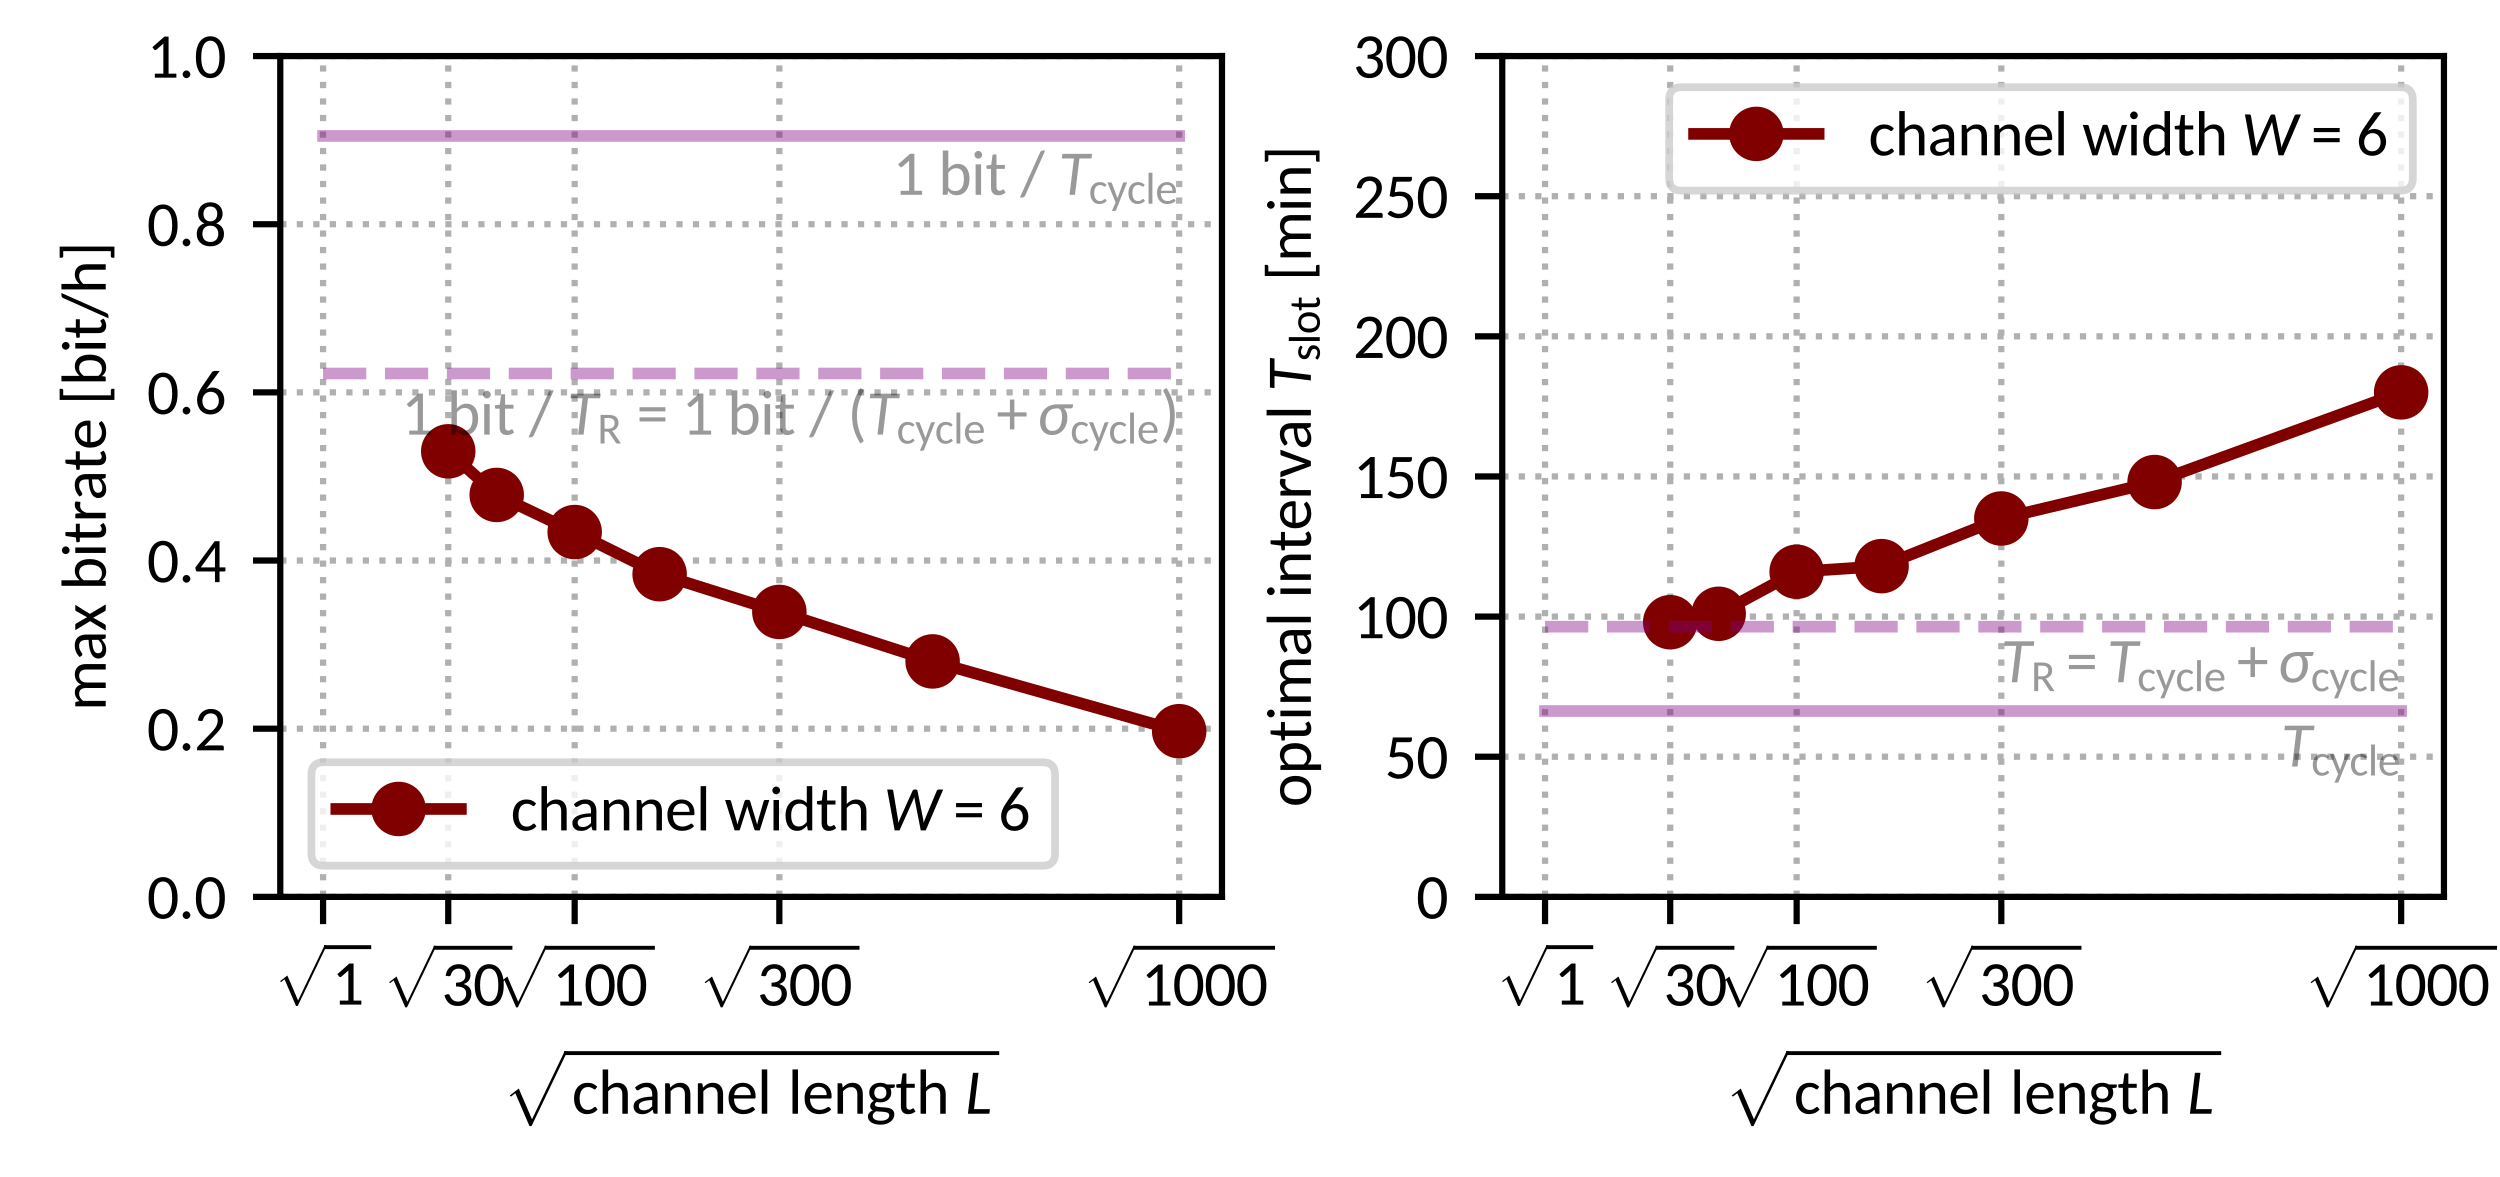 <?xml version="1.0" encoding="utf-8" standalone="no"?>
<!DOCTYPE svg PUBLIC "-//W3C//DTD SVG 1.1//EN"
  "http://www.w3.org/Graphics/SVG/1.1/DTD/svg11.dtd">
<svg xmlns:xlink="http://www.w3.org/1999/xlink" width="321.12pt" height="151.2pt" viewBox="0 0 321.12 151.2" xmlns="http://www.w3.org/2000/svg" version="1.1">
 <defs>
  <style type="text/css">*{stroke-linejoin: round; stroke-linecap: butt}</style>
 </defs>
 <g id="figure_1">
  <g id="patch_1">
   <path d="M 0 151.2 
L 321.12 151.2 
L 321.12 0 
L 0 0 
z
" style="fill: #ffffff"/>
  </g>
  <g id="axes_1">
   <g id="patch_2">
    <path d="M 36 115.2 
L 156.96 115.2 
L 156.96 7.2 
L 36 7.2 
z
" style="fill: #ffffff"/>
   </g>
   <g id="matplotlib.axis_1">
    <g id="xtick_1">
     <g id="line2d_1">
      <path d="M 41.498 115.2 
L 41.498 7.2 
" clip-path="url(#pfec68c4c76)" style="fill: none; stroke-dasharray: 0.8,1.32; stroke-dashoffset: 0; stroke: #b0b0b0; stroke-width: 0.8"/>
     </g>
     <g id="line2d_2">
      <defs>
       <path id="m4ff37f22ce" d="M 0 0 
L 0 3.5 
" style="stroke: #000000; stroke-width: 0.8"/>
      </defs>
      <g>
       <use xlink:href="#m4ff37f22ce" x="41.498" y="115.2" style="stroke: #000000; stroke-width: 0.8"/>
      </g>
     </g>
     <g id="text_1">
      <!-- $\sqrt{1}$ -->
      <g transform="translate(35.258 129.071) scale(0.08 -0.08)">
       <defs>
        <path id="Cmex10-70" d="M 2713 -7425 
L 1269 -4063 
L 819 -4409 
L 703 -4294 
L 1619 -3584 
L 2969 -6725 
L 6291 197 
Q 6322 256 6400 256 
Q 6453 256 6490 218 
Q 6528 181 6528 128 
Q 6528 97 6522 84 
L 2950 -7366 
Q 2925 -7425 2853 -7425 
L 2713 -7425 
z
" transform="scale(0.016)"/>
        <path id="Carlito-31" d="M 797 400 
L 1650 400 
L 1650 3172 
Q 1650 3294 1659 3425 
L 963 2813 
Q 888 2750 817 2770 
Q 747 2791 719 2831 
L 553 3059 
L 1750 4119 
L 2175 4119 
L 2175 400 
L 2956 400 
L 2956 0 
L 797 0 
L 797 400 
z
" transform="scale(0.016)"/>
       </defs>
       <use xlink:href="#Cmex10-70" transform="translate(0 92.812) scale(0.797)"/>
       <use xlink:href="#Carlito-31" transform="translate(92.156 0.391)"/>
       <path d="M 79.656 89.5 
L 79.656 95.75 
L 155.34 95.75 
L 155.34 89.5 
L 79.656 89.5 
z
"/>
      </g>
     </g>
    </g>
    <g id="xtick_2">
     <g id="line2d_3">
      <path d="M 57.575 115.2 
L 57.575 7.2 
" clip-path="url(#pfec68c4c76)" style="fill: none; stroke-dasharray: 0.8,1.32; stroke-dashoffset: 0; stroke: #b0b0b0; stroke-width: 0.8"/>
     </g>
     <g id="line2d_4">
      <g>
       <use xlink:href="#m4ff37f22ce" x="57.575" y="115.2" style="stroke: #000000; stroke-width: 0.8"/>
      </g>
     </g>
     <g id="text_2">
      <!-- $\sqrt{30}$ -->
      <g transform="translate(49.255 129.231) scale(0.08 -0.08)">
       <defs>
        <path id="Carlito-33" d="M 297 0 
L 297 0 
z
M 1734 4153 
Q 1994 4153 2209 4078 
Q 2425 4003 2581 3865 
Q 2738 3728 2823 3534 
Q 2909 3341 2909 3103 
Q 2909 2906 2861 2753 
Q 2813 2600 2722 2484 
Q 2631 2369 2503 2289 
Q 2375 2209 2216 2159 
Q 2606 2053 2803 1804 
Q 3000 1556 3000 1181 
Q 3000 897 2894 670 
Q 2788 444 2605 284 
Q 2422 125 2178 40 
Q 1934 -44 1659 -44 
Q 1341 -44 1116 36 
Q 891 116 731 259 
Q 572 403 469 597 
Q 366 791 297 1022 
L 522 1119 
Q 613 1156 695 1140 
Q 778 1125 816 1047 
Q 853 966 908 855 
Q 963 744 1056 642 
Q 1150 541 1294 470 
Q 1438 400 1653 400 
Q 1859 400 2012 470 
Q 2166 541 2269 650 
Q 2372 759 2423 896 
Q 2475 1034 2475 1166 
Q 2475 1328 2434 1467 
Q 2394 1606 2281 1704 
Q 2169 1803 1970 1859 
Q 1772 1916 1459 1916 
L 1459 2294 
Q 1716 2297 1894 2351 
Q 2072 2406 2184 2500 
Q 2297 2594 2347 2725 
Q 2397 2856 2397 3013 
Q 2397 3188 2345 3317 
Q 2294 3447 2201 3534 
Q 2109 3622 1982 3664 
Q 1856 3706 1706 3706 
Q 1556 3706 1432 3661 
Q 1309 3616 1212 3536 
Q 1116 3456 1048 3345 
Q 981 3234 947 3103 
Q 922 2997 861 2964 
Q 800 2931 691 2947 
L 416 2991 
Q 456 3275 568 3492 
Q 681 3709 854 3856 
Q 1028 4003 1251 4078 
Q 1475 4153 1734 4153 
z
" transform="scale(0.016)"/>
        <path id="Carlito-30" d="M 3078 2053 
Q 3078 1516 2965 1120 
Q 2853 725 2656 467 
Q 2459 209 2192 82 
Q 1925 -44 1619 -44 
Q 1313 -44 1047 82 
Q 781 209 586 467 
Q 391 725 278 1120 
Q 166 1516 166 2053 
Q 166 2591 278 2986 
Q 391 3381 586 3640 
Q 781 3900 1047 4026 
Q 1313 4153 1619 4153 
Q 1925 4153 2192 4026 
Q 2459 3900 2656 3640 
Q 2853 3381 2965 2986 
Q 3078 2591 3078 2053 
z
M 2534 2053 
Q 2534 2522 2459 2839 
Q 2384 3156 2257 3350 
Q 2131 3544 1965 3628 
Q 1800 3713 1619 3713 
Q 1438 3713 1273 3628 
Q 1109 3544 982 3350 
Q 856 3156 781 2839 
Q 706 2522 706 2053 
Q 706 1584 781 1267 
Q 856 950 982 756 
Q 1109 563 1273 480 
Q 1438 397 1619 397 
Q 1800 397 1965 480 
Q 2131 563 2257 756 
Q 2384 950 2459 1267 
Q 2534 1584 2534 2053 
z
" transform="scale(0.016)"/>
       </defs>
       <use xlink:href="#Cmex10-70" transform="translate(0 93.766) scale(0.807)"/>
       <use xlink:href="#Carlito-33" transform="translate(93.172 0.859)"/>
       <use xlink:href="#Carlito-30" transform="translate(143.855 0.859)"/>
       <path d="M 80.672 90.5 
L 80.672 96.75 
L 207.039 96.75 
L 207.039 90.5 
L 80.672 90.5 
z
"/>
      </g>
     </g>
    </g>
    <g id="xtick_3">
     <g id="line2d_5">
      <path d="M 73.816 115.2 
L 73.816 7.2 
" clip-path="url(#pfec68c4c76)" style="fill: none; stroke-dasharray: 0.8,1.32; stroke-dashoffset: 0; stroke: #b0b0b0; stroke-width: 0.8"/>
     </g>
     <g id="line2d_6">
      <g>
       <use xlink:href="#m4ff37f22ce" x="73.816" y="115.2" style="stroke: #000000; stroke-width: 0.8"/>
      </g>
     </g>
     <g id="text_3">
      <!-- $\sqrt{100}$ -->
      <g transform="translate(63.496 129.231) scale(0.08 -0.08)">
       <use xlink:href="#Cmex10-70" transform="translate(0 93.766) scale(0.807)"/>
       <use xlink:href="#Carlito-31" transform="translate(93.172 0.859)"/>
       <use xlink:href="#Carlito-30" transform="translate(143.855 0.859)"/>
       <use xlink:href="#Carlito-30" transform="translate(194.539 0.859)"/>
       <path d="M 80.672 90.5 
L 80.672 96.75 
L 257.723 96.75 
L 257.723 90.5 
L 80.672 90.5 
z
"/>
      </g>
     </g>
    </g>
    <g id="xtick_4">
     <g id="line2d_7">
      <path d="M 100.104 115.2 
L 100.104 7.2 
" clip-path="url(#pfec68c4c76)" style="fill: none; stroke-dasharray: 0.8,1.32; stroke-dashoffset: 0; stroke: #b0b0b0; stroke-width: 0.8"/>
     </g>
     <g id="line2d_8">
      <g>
       <use xlink:href="#m4ff37f22ce" x="100.104" y="115.2" style="stroke: #000000; stroke-width: 0.8"/>
      </g>
     </g>
     <g id="text_4">
      <!-- $\sqrt{300}$ -->
      <g transform="translate(89.784 129.231) scale(0.08 -0.08)">
       <use xlink:href="#Cmex10-70" transform="translate(0 93.766) scale(0.807)"/>
       <use xlink:href="#Carlito-33" transform="translate(93.172 0.859)"/>
       <use xlink:href="#Carlito-30" transform="translate(143.855 0.859)"/>
       <use xlink:href="#Carlito-30" transform="translate(194.539 0.859)"/>
       <path d="M 80.672 90.5 
L 80.672 96.75 
L 257.723 96.75 
L 257.723 90.5 
L 80.672 90.5 
z
"/>
      </g>
     </g>
    </g>
    <g id="xtick_5">
     <g id="line2d_9">
      <path d="M 151.462 115.2 
L 151.462 7.2 
" clip-path="url(#pfec68c4c76)" style="fill: none; stroke-dasharray: 0.8,1.32; stroke-dashoffset: 0; stroke: #b0b0b0; stroke-width: 0.8"/>
     </g>
     <g id="line2d_10">
      <g>
       <use xlink:href="#m4ff37f22ce" x="151.462" y="115.2" style="stroke: #000000; stroke-width: 0.8"/>
      </g>
     </g>
     <g id="text_5">
      <!-- $\sqrt{1000}$ -->
      <g transform="translate(139.102 129.231) scale(0.08 -0.08)">
       <use xlink:href="#Cmex10-70" transform="translate(0 93.766) scale(0.807)"/>
       <use xlink:href="#Carlito-31" transform="translate(93.172 0.859)"/>
       <use xlink:href="#Carlito-30" transform="translate(143.855 0.859)"/>
       <use xlink:href="#Carlito-30" transform="translate(194.539 0.859)"/>
       <use xlink:href="#Carlito-30" transform="translate(245.223 0.859)"/>
       <path d="M 80.672 90.5 
L 80.672 96.75 
L 308.406 96.75 
L 308.406 90.5 
L 80.672 90.5 
z
"/>
      </g>
     </g>
    </g>
    <g id="text_6">
     <!-- $\sqrt{\mathrm{channel~length}~L}$ -->
     <g transform="translate(64.6 143.08) scale(0.08 -0.08)">
      <defs>
       <path id="Carlito-63" d="M 2403 2506 
Q 2378 2472 2354 2455 
Q 2331 2438 2288 2438 
Q 2241 2438 2191 2475 
Q 2141 2513 2066 2558 
Q 1991 2603 1883 2640 
Q 1775 2678 1619 2678 
Q 1413 2678 1255 2598 
Q 1097 2519 992 2370 
Q 888 2222 833 2009 
Q 778 1797 778 1531 
Q 778 1256 836 1042 
Q 894 828 1000 681 
Q 1106 534 1256 457 
Q 1406 381 1594 381 
Q 1775 381 1890 428 
Q 2006 475 2084 531 
Q 2163 588 2214 634 
Q 2266 681 2322 681 
Q 2384 681 2422 628 
L 2581 428 
Q 2481 306 2359 217 
Q 2238 128 2097 70 
Q 1956 13 1804 -15 
Q 1653 -44 1497 -44 
Q 1228 -44 993 62 
Q 759 169 586 370 
Q 413 572 314 864 
Q 216 1156 216 1531 
Q 216 1872 306 2161 
Q 397 2450 570 2659 
Q 744 2869 998 2986 
Q 1253 3103 1584 3103 
Q 1897 3103 2131 2998 
Q 2366 2894 2547 2706 
L 2403 2506 
z
" transform="scale(0.016)"/>
       <path id="Carlito-68" d="M 447 0 
L 447 4444 
L 997 4444 
L 997 2653 
Q 1188 2859 1420 2981 
Q 1653 3103 1959 3103 
Q 2209 3103 2398 3020 
Q 2588 2938 2716 2786 
Q 2844 2634 2908 2420 
Q 2972 2206 2972 1947 
L 2972 0 
L 2422 0 
L 2422 1947 
Q 2422 2288 2269 2478 
Q 2116 2669 1800 2669 
Q 1566 2669 1366 2556 
Q 1166 2444 997 2247 
L 997 0 
L 447 0 
z
" transform="scale(0.016)"/>
       <path id="Carlito-61" d="M 2428 0 
Q 2347 0 2303 25 
Q 2259 50 2244 128 
L 2175 413 
Q 2056 303 1942 217 
Q 1828 131 1703 72 
Q 1578 13 1434 -17 
Q 1291 -47 1119 -47 
Q 941 -47 786 1 
Q 631 50 514 151 
Q 397 253 330 404 
Q 263 556 263 763 
Q 263 944 361 1111 
Q 459 1278 681 1409 
Q 903 1541 1259 1623 
Q 1616 1706 2134 1719 
L 2134 1953 
Q 2134 2309 1982 2489 
Q 1831 2669 1541 2669 
Q 1347 2669 1214 2619 
Q 1081 2569 984 2509 
Q 888 2450 817 2400 
Q 747 2350 675 2350 
Q 619 2350 578 2378 
Q 538 2406 513 2450 
L 413 2625 
Q 666 2869 958 2989 
Q 1250 3109 1606 3109 
Q 1863 3109 2063 3026 
Q 2263 2944 2397 2791 
Q 2531 2638 2601 2425 
Q 2672 2213 2672 1953 
L 2672 0 
L 2428 0 
z
M 1284 338 
Q 1422 338 1537 366 
Q 1653 394 1756 445 
Q 1859 497 1951 573 
Q 2044 650 2134 744 
L 2134 1375 
Q 1769 1359 1512 1314 
Q 1256 1269 1095 1194 
Q 934 1119 862 1017 
Q 791 916 791 791 
Q 791 672 830 586 
Q 869 500 934 445 
Q 1000 391 1090 364 
Q 1181 338 1284 338 
z
" transform="scale(0.016)"/>
       <path id="Carlito-6e" d="M 438 0 
L 438 3056 
L 766 3056 
Q 825 3056 862 3029 
Q 900 3003 906 2944 
L 953 2619 
Q 1150 2838 1394 2970 
Q 1638 3103 1956 3103 
Q 2206 3103 2395 3020 
Q 2584 2938 2712 2786 
Q 2841 2634 2906 2420 
Q 2972 2206 2972 1947 
L 2972 0 
L 2422 0 
L 2422 1947 
Q 2422 2288 2267 2478 
Q 2113 2669 1797 2669 
Q 1563 2669 1359 2558 
Q 1156 2447 988 2250 
L 988 0 
L 438 0 
z
" transform="scale(0.016)"/>
       <path id="Carlito-65" d="M 1672 3103 
Q 1947 3103 2181 3012 
Q 2416 2922 2587 2747 
Q 2759 2572 2856 2319 
Q 2953 2066 2953 1738 
Q 2953 1609 2925 1567 
Q 2897 1525 2822 1525 
L 778 1525 
Q 784 1238 856 1023 
Q 928 809 1054 668 
Q 1181 528 1356 458 
Q 1531 388 1747 388 
Q 1947 388 2094 433 
Q 2241 478 2345 534 
Q 2450 591 2522 636 
Q 2594 681 2647 681 
Q 2681 681 2706 667 
Q 2731 653 2750 628 
L 2906 428 
Q 2803 306 2664 217 
Q 2525 128 2365 70 
Q 2206 13 2036 -15 
Q 1866 -44 1700 -44 
Q 1381 -44 1112 62 
Q 844 169 648 376 
Q 453 584 343 889 
Q 234 1194 234 1591 
Q 234 1909 332 2186 
Q 431 2463 617 2667 
Q 803 2872 1070 2987 
Q 1338 3103 1672 3103 
z
M 1681 2703 
Q 1297 2703 1073 2478 
Q 850 2253 794 1863 
L 2459 1863 
Q 2459 2047 2406 2201 
Q 2353 2356 2253 2467 
Q 2153 2578 2008 2640 
Q 1863 2703 1681 2703 
z
" transform="scale(0.016)"/>
       <path id="Carlito-6c" d="M 1009 4444 
L 1009 0 
L 459 0 
L 459 4444 
L 1009 4444 
z
" transform="scale(0.016)"/>
       <path id="Carlito-67" d="M 1444 3106 
Q 1634 3106 1800 3062 
Q 1966 3019 2100 2938 
L 2900 2938 
L 2900 2734 
Q 2900 2625 2775 2606 
L 2450 2559 
Q 2547 2359 2547 2122 
Q 2547 1897 2464 1715 
Q 2381 1534 2234 1406 
Q 2088 1278 1886 1208 
Q 1684 1138 1444 1138 
Q 1244 1138 1075 1184 
Q 984 1125 940 1058 
Q 897 991 897 925 
Q 897 816 981 762 
Q 1066 709 1203 684 
Q 1341 659 1516 653 
Q 1691 647 1873 633 
Q 2056 619 2231 587 
Q 2406 556 2543 479 
Q 2681 403 2765 270 
Q 2850 138 2850 -75 
Q 2850 -272 2756 -456 
Q 2663 -641 2486 -784 
Q 2309 -928 2054 -1014 
Q 1800 -1100 1478 -1100 
Q 1156 -1100 915 -1034 
Q 675 -969 515 -856 
Q 356 -744 278 -597 
Q 200 -450 200 -291 
Q 200 -66 333 90 
Q 466 247 700 338 
Q 572 397 497 500 
Q 422 603 422 775 
Q 422 906 515 1053 
Q 609 1200 797 1297 
Q 581 1425 457 1634 
Q 334 1844 334 2122 
Q 334 2347 417 2528 
Q 500 2709 647 2839 
Q 794 2969 997 3037 
Q 1200 3106 1444 3106 
z
M 2344 -166 
Q 2344 -56 2286 12 
Q 2228 81 2128 120 
Q 2028 159 1897 176 
Q 1766 194 1619 203 
Q 1472 213 1320 219 
Q 1169 225 1028 247 
Q 875 166 778 51 
Q 681 -63 681 -222 
Q 681 -325 728 -412 
Q 775 -500 873 -564 
Q 972 -628 1125 -665 
Q 1278 -703 1488 -703 
Q 1694 -703 1853 -662 
Q 2013 -622 2122 -551 
Q 2231 -481 2287 -382 
Q 2344 -284 2344 -166 
z
M 1444 1500 
Q 1747 1500 1901 1669 
Q 2056 1838 2056 2109 
Q 2056 2388 1901 2552 
Q 1747 2716 1444 2716 
Q 1147 2716 992 2552 
Q 838 2388 838 2109 
Q 838 1975 877 1864 
Q 916 1753 992 1672 
Q 1069 1591 1183 1545 
Q 1297 1500 1444 1500 
z
" transform="scale(0.016)"/>
       <path id="Carlito-74" d="M 1303 -47 
Q 950 -47 759 156 
Q 569 359 569 738 
L 569 2600 
L 219 2600 
Q 172 2600 139 2631 
Q 106 2663 106 2722 
L 106 2941 
L 588 3003 
L 716 3944 
Q 722 3991 755 4019 
Q 788 4047 838 4047 
L 1119 4047 
L 1119 3000 
L 1959 3000 
L 1959 2600 
L 1119 2600 
L 1119 775 
Q 1119 588 1205 494 
Q 1291 400 1428 400 
Q 1509 400 1567 422 
Q 1625 444 1665 472 
Q 1706 500 1736 522 
Q 1766 544 1791 544 
Q 1819 544 1836 531 
Q 1853 519 1869 491 
L 2031 228 
Q 1891 97 1700 25 
Q 1509 -47 1303 -47 
z
" transform="scale(0.016)"/>
       <path id="Carlito-Italic-4c" d="M 878 463 
L 2475 463 
L 2419 0 
L 269 0 
L 775 4106 
L 1325 4106 
L 878 463 
z
" transform="scale(0.016)"/>
      </defs>
      <use xlink:href="#Cmex10-70" transform="translate(0 97.062) scale(0.982)"/>
      <use xlink:href="#Carlito-63" transform="translate(110.703 0.312)"/>
      <use xlink:href="#Carlito-68" transform="translate(152.988 0.312)"/>
      <use xlink:href="#Carlito-61" transform="translate(205.527 0.312)"/>
      <use xlink:href="#Carlito-6e" transform="translate(253.428 0.312)"/>
      <use xlink:href="#Carlito-6e" transform="translate(305.967 0.312)"/>
      <use xlink:href="#Carlito-65" transform="translate(358.506 0.312)"/>
      <use xlink:href="#Carlito-6c" transform="translate(408.262 0.312)"/>
      <use xlink:href="#Carlito-6c" transform="translate(457.578 0.312)"/>
      <use xlink:href="#Carlito-65" transform="translate(480.527 0.312)"/>
      <use xlink:href="#Carlito-6e" transform="translate(530.283 0.312)"/>
      <use xlink:href="#Carlito-67" transform="translate(582.822 0.312)"/>
      <use xlink:href="#Carlito-74" transform="translate(629.892 0.312)"/>
      <use xlink:href="#Carlito-68" transform="translate(663.388 0.312)"/>
      <use xlink:href="#Carlito-Italic-4c" transform="translate(742.294 0.312)"/>
      <path d="M 98.203 94.5 
L 98.203 100.75 
L 796.835 100.75 
L 796.835 94.5 
L 98.203 94.5 
z
"/>
     </g>
    </g>
   </g>
   <g id="matplotlib.axis_2">
    <g id="ytick_1">
     <g id="line2d_11">
      <path d="M 36 115.2 
L 156.96 115.2 
" clip-path="url(#pfec68c4c76)" style="fill: none; stroke-dasharray: 0.8,1.32; stroke-dashoffset: 0; stroke: #b0b0b0; stroke-width: 0.8"/>
     </g>
     <g id="line2d_12">
      <defs>
       <path id="ma847ea4748" d="M 0 0 
L -3.5 0 
" style="stroke: #000000; stroke-width: 0.8"/>
      </defs>
      <g>
       <use xlink:href="#ma847ea4748" x="36" y="115.2" style="stroke: #000000; stroke-width: 0.8"/>
      </g>
     </g>
     <g id="text_7">
      <!-- 0.0 -->
      <g transform="translate(18.87 117.978) scale(0.08 -0.08)">
       <defs>
        <path id="Carlito-2e" d="M 419 0 
L 419 0 
z
M 1191 334 
Q 1191 256 1159 186 
Q 1128 116 1073 64 
Q 1019 13 948 -18 
Q 878 -50 800 -50 
Q 722 -50 653 -18 
Q 584 13 532 64 
Q 481 116 450 186 
Q 419 256 419 334 
Q 419 416 450 486 
Q 481 556 532 609 
Q 584 663 653 694 
Q 722 725 800 725 
Q 878 725 948 694 
Q 1019 663 1073 609 
Q 1128 556 1159 486 
Q 1191 416 1191 334 
z
" transform="scale(0.016)"/>
       </defs>
       <use xlink:href="#Carlito-30"/>
       <use xlink:href="#Carlito-2e" x="50.684"/>
       <use xlink:href="#Carlito-30" x="75.928"/>
      </g>
     </g>
    </g>
    <g id="ytick_2">
     <g id="line2d_13">
      <path d="M 36 93.6 
L 156.96 93.6 
" clip-path="url(#pfec68c4c76)" style="fill: none; stroke-dasharray: 0.8,1.32; stroke-dashoffset: 0; stroke: #b0b0b0; stroke-width: 0.8"/>
     </g>
     <g id="line2d_14">
      <g>
       <use xlink:href="#ma847ea4748" x="36" y="93.6" style="stroke: #000000; stroke-width: 0.8"/>
      </g>
     </g>
     <g id="text_8">
      <!-- 0.2 -->
      <g transform="translate(18.87 96.377) scale(0.08 -0.08)">
       <defs>
        <path id="Carlito-32" d="M 288 0 
L 288 0 
z
M 1684 4153 
Q 1944 4153 2166 4075 
Q 2388 3997 2550 3850 
Q 2713 3703 2805 3490 
Q 2897 3278 2897 3006 
Q 2897 2778 2830 2583 
Q 2763 2388 2648 2209 
Q 2534 2031 2384 1861 
Q 2234 1691 2069 1519 
L 1016 422 
Q 1134 456 1254 475 
Q 1375 494 1484 494 
L 2788 494 
Q 2872 494 2922 445 
Q 2972 397 2972 316 
L 2972 0 
L 288 0 
L 288 178 
Q 288 231 309 292 
Q 331 353 384 403 
L 1656 1716 
Q 1819 1881 1948 2034 
Q 2078 2188 2168 2342 
Q 2259 2497 2309 2656 
Q 2359 2816 2359 2994 
Q 2359 3172 2304 3306 
Q 2250 3441 2156 3530 
Q 2063 3619 1934 3662 
Q 1806 3706 1656 3706 
Q 1509 3706 1384 3661 
Q 1259 3616 1162 3536 
Q 1066 3456 997 3345 
Q 928 3234 897 3103 
Q 872 2997 811 2964 
Q 750 2931 641 2947 
L 369 2991 
Q 406 3275 520 3492 
Q 634 3709 806 3856 
Q 978 4003 1201 4078 
Q 1425 4153 1684 4153 
z
" transform="scale(0.016)"/>
       </defs>
       <use xlink:href="#Carlito-30"/>
       <use xlink:href="#Carlito-2e" x="50.684"/>
       <use xlink:href="#Carlito-32" x="75.928"/>
      </g>
     </g>
    </g>
    <g id="ytick_3">
     <g id="line2d_15">
      <path d="M 36 72 
L 156.96 72 
" clip-path="url(#pfec68c4c76)" style="fill: none; stroke-dasharray: 0.8,1.32; stroke-dashoffset: 0; stroke: #b0b0b0; stroke-width: 0.8"/>
     </g>
     <g id="line2d_16">
      <g>
       <use xlink:href="#ma847ea4748" x="36" y="72" style="stroke: #000000; stroke-width: 0.8"/>
      </g>
     </g>
     <g id="text_9">
      <!-- 0.4 -->
      <g transform="translate(18.87 74.778) scale(0.08 -0.08)">
       <defs>
        <path id="Carlito-34" d="M 109 0 
L 109 0 
z
M 2544 1484 
L 3138 1484 
L 3138 1188 
Q 3138 1141 3108 1108 
Q 3078 1075 3022 1075 
L 2544 1075 
L 2544 0 
L 2084 0 
L 2084 1075 
L 319 1075 
Q 256 1075 215 1108 
Q 175 1141 163 1194 
L 109 1456 
L 2053 4109 
L 2544 4109 
L 2544 1484 
z
M 2084 3159 
Q 2084 3309 2103 3488 
L 669 1484 
L 2084 1484 
L 2084 3159 
z
" transform="scale(0.016)"/>
       </defs>
       <use xlink:href="#Carlito-30"/>
       <use xlink:href="#Carlito-2e" x="50.684"/>
       <use xlink:href="#Carlito-34" x="75.928"/>
      </g>
     </g>
    </g>
    <g id="ytick_4">
     <g id="line2d_17">
      <path d="M 36 50.4 
L 156.96 50.4 
" clip-path="url(#pfec68c4c76)" style="fill: none; stroke-dasharray: 0.8,1.32; stroke-dashoffset: 0; stroke: #b0b0b0; stroke-width: 0.8"/>
     </g>
     <g id="line2d_18">
      <g>
       <use xlink:href="#ma847ea4748" x="36" y="50.4" style="stroke: #000000; stroke-width: 0.8"/>
      </g>
     </g>
     <g id="text_10">
      <!-- 0.6 -->
      <g transform="translate(18.87 53.178) scale(0.08 -0.08)">
       <defs>
        <path id="Carlito-36" d="M 1366 2706 
Q 1319 2641 1273 2580 
Q 1228 2519 1188 2459 
Q 1322 2550 1484 2600 
Q 1647 2650 1834 2650 
Q 2072 2650 2287 2565 
Q 2503 2481 2667 2317 
Q 2831 2153 2926 1912 
Q 3022 1672 3022 1363 
Q 3022 1066 2920 808 
Q 2819 550 2636 359 
Q 2453 169 2198 61 
Q 1944 -47 1634 -47 
Q 1325 -47 1076 58 
Q 828 163 653 355 
Q 478 547 383 820 
Q 288 1094 288 1431 
Q 288 1716 405 2034 
Q 522 2353 772 2722 
L 1778 4191 
Q 1819 4247 1895 4284 
Q 1972 4322 2072 4322 
L 2559 4322 
L 1366 2706 
z
M 819 1334 
Q 819 1128 872 958 
Q 925 788 1028 666 
Q 1131 544 1281 475 
Q 1431 406 1625 406 
Q 1816 406 1972 476 
Q 2128 547 2239 669 
Q 2350 791 2411 958 
Q 2472 1125 2472 1322 
Q 2472 1534 2412 1703 
Q 2353 1872 2245 1989 
Q 2138 2106 1986 2168 
Q 1834 2231 1650 2231 
Q 1459 2231 1304 2157 
Q 1150 2084 1042 1961 
Q 934 1838 876 1675 
Q 819 1513 819 1334 
z
" transform="scale(0.016)"/>
       </defs>
       <use xlink:href="#Carlito-30"/>
       <use xlink:href="#Carlito-2e" x="50.684"/>
       <use xlink:href="#Carlito-36" x="75.928"/>
      </g>
     </g>
    </g>
    <g id="ytick_5">
     <g id="line2d_19">
      <path d="M 36 28.8 
L 156.96 28.8 
" clip-path="url(#pfec68c4c76)" style="fill: none; stroke-dasharray: 0.8,1.32; stroke-dashoffset: 0; stroke: #b0b0b0; stroke-width: 0.8"/>
     </g>
     <g id="line2d_20">
      <g>
       <use xlink:href="#ma847ea4748" x="36" y="28.8" style="stroke: #000000; stroke-width: 0.8"/>
      </g>
     </g>
     <g id="text_11">
      <!-- 0.8 -->
      <g transform="translate(18.87 31.578) scale(0.08 -0.08)">
       <defs>
        <path id="Carlito-38" d="M 1622 -47 
Q 1319 -47 1067 39 
Q 816 125 636 286 
Q 456 447 356 675 
Q 256 903 256 1184 
Q 256 1603 454 1872 
Q 653 2141 1034 2253 
Q 716 2378 555 2631 
Q 394 2884 394 3234 
Q 394 3472 483 3680 
Q 572 3888 733 4042 
Q 894 4197 1120 4284 
Q 1347 4372 1622 4372 
Q 1897 4372 2123 4284 
Q 2350 4197 2511 4042 
Q 2672 3888 2761 3680 
Q 2850 3472 2850 3234 
Q 2850 2884 2687 2631 
Q 2525 2378 2206 2253 
Q 2591 2141 2789 1872 
Q 2988 1603 2988 1184 
Q 2988 903 2888 675 
Q 2788 447 2608 286 
Q 2428 125 2176 39 
Q 1925 -47 1622 -47 
z
M 1622 388 
Q 1809 388 1957 447 
Q 2106 506 2209 612 
Q 2313 719 2366 867 
Q 2419 1016 2419 1194 
Q 2419 1416 2355 1572 
Q 2291 1728 2183 1828 
Q 2075 1928 1929 1975 
Q 1784 2022 1622 2022 
Q 1456 2022 1311 1975 
Q 1166 1928 1058 1828 
Q 950 1728 886 1572 
Q 822 1416 822 1194 
Q 822 1016 875 867 
Q 928 719 1031 612 
Q 1134 506 1282 447 
Q 1431 388 1622 388 
z
M 1622 2459 
Q 1809 2459 1942 2523 
Q 2075 2588 2156 2694 
Q 2238 2800 2275 2939 
Q 2313 3078 2313 3225 
Q 2313 3375 2269 3506 
Q 2225 3638 2139 3736 
Q 2053 3834 1923 3892 
Q 1794 3950 1622 3950 
Q 1450 3950 1320 3892 
Q 1191 3834 1105 3736 
Q 1019 3638 975 3506 
Q 931 3375 931 3225 
Q 931 3078 968 2939 
Q 1006 2800 1087 2694 
Q 1169 2588 1301 2523 
Q 1434 2459 1622 2459 
z
" transform="scale(0.016)"/>
       </defs>
       <use xlink:href="#Carlito-30"/>
       <use xlink:href="#Carlito-2e" x="50.684"/>
       <use xlink:href="#Carlito-38" x="75.928"/>
      </g>
     </g>
    </g>
    <g id="ytick_6">
     <g id="line2d_21">
      <path d="M 36 7.2 
L 156.96 7.2 
" clip-path="url(#pfec68c4c76)" style="fill: none; stroke-dasharray: 0.8,1.32; stroke-dashoffset: 0; stroke: #b0b0b0; stroke-width: 0.8"/>
     </g>
     <g id="line2d_22">
      <g>
       <use xlink:href="#ma847ea4748" x="36" y="7.2" style="stroke: #000000; stroke-width: 0.8"/>
      </g>
     </g>
     <g id="text_12">
      <!-- 1.0 -->
      <g transform="translate(18.87 9.977) scale(0.08 -0.08)">
       <use xlink:href="#Carlito-31"/>
       <use xlink:href="#Carlito-2e" x="50.684"/>
       <use xlink:href="#Carlito-30" x="75.928"/>
      </g>
     </g>
    </g>
    <g id="text_13">
     <!-- max bitrate [bit/h] -->
     <g transform="translate(13.581 91.314) rotate(-90) scale(0.08 -0.08)">
      <defs>
       <path id="Carlito-6d" d="M 459 0 
L 459 3056 
L 784 3056 
Q 847 3056 883 3029 
Q 919 3003 925 2944 
L 972 2631 
Q 1059 2734 1154 2820 
Q 1250 2906 1359 2970 
Q 1469 3034 1594 3068 
Q 1719 3103 1859 3103 
Q 2175 3103 2373 2931 
Q 2572 2759 2656 2469 
Q 2722 2638 2830 2756 
Q 2938 2875 3069 2953 
Q 3200 3031 3350 3067 
Q 3500 3103 3656 3103 
Q 4156 3103 4429 2803 
Q 4703 2503 4703 1947 
L 4703 0 
L 4153 0 
L 4153 1947 
Q 4153 2303 3990 2486 
Q 3828 2669 3525 2669 
Q 3388 2669 3266 2623 
Q 3144 2578 3051 2486 
Q 2959 2394 2904 2259 
Q 2850 2125 2850 1947 
L 2850 0 
L 2300 0 
L 2300 1947 
Q 2300 2313 2148 2491 
Q 1997 2669 1703 2669 
Q 1503 2669 1328 2564 
Q 1153 2459 1009 2275 
L 1009 0 
L 459 0 
z
" transform="scale(0.016)"/>
       <path id="Carlito-78" d="M 1022 1569 
L 113 3056 
L 638 3056 
Q 700 3056 729 3034 
Q 759 3013 784 2975 
L 1422 1866 
Q 1434 1900 1448 1933 
Q 1463 1966 1488 2000 
L 2022 2963 
Q 2050 3006 2081 3031 
Q 2113 3056 2156 3056 
L 2659 3056 
L 1747 1597 
L 2700 0 
L 2172 0 
Q 2109 0 2070 36 
Q 2031 72 2006 113 
L 1359 1269 
Q 1334 1197 1303 1147 
L 719 113 
Q 694 69 658 34 
Q 622 0 563 0 
L 72 0 
L 1022 1569 
z
" transform="scale(0.016)"/>
       <path id="Carlito-20" transform="scale(0.016)"/>
       <path id="Carlito-62" d="M 450 0 
L 450 4444 
L 1000 4444 
L 1000 2622 
Q 1188 2844 1428 2973 
Q 1669 3103 1981 3103 
Q 2247 3103 2459 3000 
Q 2672 2897 2822 2703 
Q 2972 2509 3051 2232 
Q 3131 1956 3131 1606 
Q 3131 1234 3040 931 
Q 2950 628 2781 411 
Q 2613 194 2372 75 
Q 2131 -44 1831 -44 
Q 1531 -44 1329 70 
Q 1128 184 972 388 
L 941 116 
Q 928 0 806 0 
L 450 0 
z
M 1797 2669 
Q 1544 2669 1351 2550 
Q 1159 2431 1000 2213 
L 1000 738 
Q 1144 541 1316 461 
Q 1488 381 1694 381 
Q 2116 381 2341 684 
Q 2566 988 2566 1588 
Q 2566 2144 2366 2406 
Q 2166 2669 1797 2669 
z
" transform="scale(0.016)"/>
       <path id="Carlito-69" d="M 344 0 
L 344 0 
z
M 1009 3056 
L 1009 0 
L 459 0 
L 459 3056 
L 1009 3056 
z
M 1116 4012 
Q 1116 3934 1084 3864 
Q 1053 3794 998 3742 
Q 944 3691 873 3659 
Q 803 3628 725 3628 
Q 647 3628 578 3659 
Q 509 3691 457 3742 
Q 406 3794 375 3864 
Q 344 3934 344 4012 
Q 344 4094 375 4164 
Q 406 4234 457 4287 
Q 509 4341 578 4372 
Q 647 4403 725 4403 
Q 803 4403 873 4372 
Q 944 4341 998 4287 
Q 1053 4234 1084 4164 
Q 1116 4094 1116 4012 
z
" transform="scale(0.016)"/>
       <path id="Carlito-72" d="M 409 0 
L 409 3056 
L 725 3056 
Q 813 3056 848 3022 
Q 884 2988 891 2906 
L 928 2456 
Q 1069 2759 1275 2934 
Q 1481 3109 1772 3109 
Q 1869 3109 1953 3089 
Q 2038 3069 2106 3022 
L 2063 2616 
Q 2053 2538 1975 2538 
Q 1931 2538 1851 2555 
Q 1772 2572 1675 2572 
Q 1534 2572 1426 2530 
Q 1319 2488 1233 2405 
Q 1147 2322 1081 2203 
Q 1016 2084 959 1931 
L 959 0 
L 409 0 
z
" transform="scale(0.016)"/>
       <path id="Carlito-5b" d="M 500 -872 
L 500 4625 
L 1619 4625 
L 1619 4413 
Q 1619 4350 1578 4308 
Q 1538 4266 1469 4266 
L 959 4266 
L 959 -513 
L 1469 -513 
Q 1538 -513 1578 -555 
Q 1619 -597 1619 -659 
L 1619 -872 
L 500 -872 
z
" transform="scale(0.016)"/>
       <path id="Carlito-2f" d="M 497 -63 
Q 453 -169 368 -220 
Q 284 -272 194 -272 
L -38 -272 
L 1981 4244 
Q 2059 4444 2269 4444 
L 2500 4444 
L 497 -63 
z
" transform="scale(0.016)"/>
       <path id="Carlito-5d" d="M 344 4625 
L 1463 4625 
L 1463 -872 
L 344 -872 
L 344 -659 
Q 344 -597 386 -555 
Q 428 -513 497 -513 
L 1003 -513 
L 1003 4266 
L 497 4266 
Q 428 4266 386 4308 
Q 344 4350 344 4413 
L 344 4625 
z
" transform="scale(0.016)"/>
      </defs>
      <use xlink:href="#Carlito-6d"/>
      <use xlink:href="#Carlito-61" x="79.883"/>
      <use xlink:href="#Carlito-78" x="127.783"/>
      <use xlink:href="#Carlito-20" x="171.094"/>
      <use xlink:href="#Carlito-62" x="193.701"/>
      <use xlink:href="#Carlito-69" x="246.24"/>
      <use xlink:href="#Carlito-74" x="269.189"/>
      <use xlink:href="#Carlito-72" x="302.686"/>
      <use xlink:href="#Carlito-61" x="337.549"/>
      <use xlink:href="#Carlito-74" x="385.449"/>
      <use xlink:href="#Carlito-65" x="418.945"/>
      <use xlink:href="#Carlito-20" x="468.701"/>
      <use xlink:href="#Carlito-5b" x="491.309"/>
      <use xlink:href="#Carlito-62" x="521.973"/>
      <use xlink:href="#Carlito-69" x="574.512"/>
      <use xlink:href="#Carlito-74" x="597.461"/>
      <use xlink:href="#Carlito-2f" x="630.957"/>
      <use xlink:href="#Carlito-68" x="669.58"/>
      <use xlink:href="#Carlito-5d" x="722.119"/>
     </g>
    </g>
   </g>
   <g id="line2d_23">
    <path d="M 57.575 57.97 
L 63.802 63.575 
L 73.816 68.341 
L 84.727 73.754 
L 100.104 78.602 
L 119.793 84.958 
L 151.462 93.922 
" clip-path="url(#pfec68c4c76)" style="fill: none; stroke: #800000; stroke-width: 1.5; stroke-linecap: square"/>
    <defs>
     <path id="m68d2a174c2" d="M 0 3 
C 0.796 3 1.559 2.684 2.121 2.121 
C 2.684 1.559 3 0.796 3 0 
C 3 -0.796 2.684 -1.559 2.121 -2.121 
C 1.559 -2.684 0.796 -3 0 -3 
C -0.796 -3 -1.559 -2.684 -2.121 -2.121 
C -2.684 -1.559 -3 -0.796 -3 0 
C -3 0.796 -2.684 1.559 -2.121 2.121 
C -1.559 2.684 -0.796 3 0 3 
z
" style="stroke: #800000"/>
    </defs>
    <g clip-path="url(#pfec68c4c76)">
     <use xlink:href="#m68d2a174c2" x="57.575" y="57.97" style="fill: #800000; stroke: #800000"/>
     <use xlink:href="#m68d2a174c2" x="63.802" y="63.575" style="fill: #800000; stroke: #800000"/>
     <use xlink:href="#m68d2a174c2" x="73.816" y="68.341" style="fill: #800000; stroke: #800000"/>
     <use xlink:href="#m68d2a174c2" x="84.727" y="73.754" style="fill: #800000; stroke: #800000"/>
     <use xlink:href="#m68d2a174c2" x="100.104" y="78.602" style="fill: #800000; stroke: #800000"/>
     <use xlink:href="#m68d2a174c2" x="119.793" y="84.958" style="fill: #800000; stroke: #800000"/>
     <use xlink:href="#m68d2a174c2" x="151.462" y="93.922" style="fill: #800000; stroke: #800000"/>
    </g>
   </g>
   <g id="line2d_24">
    <path d="M 41.498 17.467 
L 151.462 17.467 
" clip-path="url(#pfec68c4c76)" style="fill: none; stroke: #800080; stroke-opacity: 0.4; stroke-width: 1.5; stroke-linecap: square"/>
   </g>
   <g id="line2d_25">
    <path d="M 41.498 47.973 
L 151.462 47.973 
" clip-path="url(#pfec68c4c76)" style="fill: none; stroke-dasharray: 5.55,2.4; stroke-dashoffset: 0; stroke: #800080; stroke-opacity: 0.4; stroke-width: 1.5"/>
   </g>
   <g id="patch_3">
    <path d="M 36 115.2 
L 36 7.2 
" style="fill: none; stroke: #000000; stroke-width: 0.8; stroke-linejoin: miter; stroke-linecap: square"/>
   </g>
   <g id="patch_4">
    <path d="M 156.96 115.2 
L 156.96 7.2 
" style="fill: none; stroke: #000000; stroke-width: 0.8; stroke-linejoin: miter; stroke-linecap: square"/>
   </g>
   <g id="patch_5">
    <path d="M 36 115.2 
L 156.96 115.2 
" style="fill: none; stroke: #000000; stroke-width: 0.8; stroke-linejoin: miter; stroke-linecap: square"/>
   </g>
   <g id="patch_6">
    <path d="M 36 7.2 
L 156.96 7.2 
" style="fill: none; stroke: #000000; stroke-width: 0.8; stroke-linejoin: miter; stroke-linecap: square"/>
   </g>
   <g id="text_14">
    <!-- 1 bit / $T_{\mathrm{cycle}}$ -->
    <g style="opacity: 0.4" transform="translate(114.662 25.067) scale(0.08 -0.08)">
     <defs>
      <path id="Carlito-Italic-54" d="M 3375 4106 
L 3319 3647 
L 2109 3647 
L 1663 0 
L 1116 0 
L 1559 3647 
L 350 3647 
L 403 4106 
L 3375 4106 
z
" transform="scale(0.016)"/>
      <path id="Carlito-79" d="M 1278 -900 
Q 1253 -963 1211 -997 
Q 1169 -1031 1088 -1031 
L 678 -1031 
L 1203 181 
L 34 3056 
L 509 3056 
Q 581 3056 618 3022 
Q 656 2988 675 2944 
L 1388 1031 
Q 1413 966 1436 900 
Q 1459 834 1475 769 
Q 1494 838 1517 905 
Q 1541 972 1566 1038 
L 2256 2944 
Q 2275 2991 2319 3023 
Q 2363 3056 2416 3056 
L 2853 3056 
L 1278 -900 
z
" transform="scale(0.016)"/>
     </defs>
     <use xlink:href="#Carlito-31" transform="translate(0 0.562)"/>
     <use xlink:href="#Carlito-20" transform="translate(50.684 0.562)"/>
     <use xlink:href="#Carlito-62" transform="translate(73.291 0.562)"/>
     <use xlink:href="#Carlito-69" transform="translate(125.83 0.562)"/>
     <use xlink:href="#Carlito-74" transform="translate(148.779 0.562)"/>
     <use xlink:href="#Carlito-20" transform="translate(182.275 0.562)"/>
     <use xlink:href="#Carlito-2f" transform="translate(204.883 0.562)"/>
     <use xlink:href="#Carlito-20" transform="translate(243.506 0.562)"/>
     <use xlink:href="#Carlito-Italic-54" transform="translate(266.113 0.562)"/>
     <use xlink:href="#Carlito-63" transform="translate(314.844 -13.762) scale(0.7)"/>
     <use xlink:href="#Carlito-79" transform="translate(344.443 -13.762) scale(0.7)"/>
     <use xlink:href="#Carlito-63" transform="translate(376.128 -13.762) scale(0.7)"/>
     <use xlink:href="#Carlito-6c" transform="translate(405.728 -13.762) scale(0.7)"/>
     <use xlink:href="#Carlito-65" transform="translate(421.792 -13.762) scale(0.7)"/>
    </g>
   </g>
   <g id="text_15">
    <!-- 1 bit / $T_{\mathrm{R}}$ = 1 bit / ($T_{\mathrm{cycle}} +\sigma_{\mathrm{cycle}}$) -->
    <g style="opacity: 0.4" transform="translate(51.542 55.893) scale(0.08 -0.08)">
     <defs>
      <path id="Carlito-52" d="M 1028 1706 
L 1028 0 
L 459 0 
L 459 4106 
L 1584 4106 
Q 1959 4106 2232 4026 
Q 2506 3947 2682 3798 
Q 2859 3650 2943 3439 
Q 3028 3228 3028 2966 
Q 3028 2750 2964 2562 
Q 2900 2375 2779 2225 
Q 2659 2075 2484 1967 
Q 2309 1859 2088 1803 
Q 2141 1769 2187 1726 
Q 2234 1684 2278 1625 
L 3381 0 
L 2875 0 
Q 2728 0 2647 116 
L 1675 1578 
Q 1628 1647 1573 1676 
Q 1519 1706 1409 1706 
L 1028 1706 
z
M 1028 2122 
L 1563 2122 
Q 1788 2122 1958 2180 
Q 2128 2238 2243 2344 
Q 2359 2450 2417 2598 
Q 2475 2747 2475 2925 
Q 2475 3659 1584 3659 
L 1028 3659 
L 1028 2122 
z
" transform="scale(0.016)"/>
      <path id="Carlito-3d" d="M 294 1731 
L 2891 1731 
L 2891 1319 
L 294 1319 
L 294 1731 
z
M 294 2747 
L 2891 2747 
L 2891 2331 
L 294 2331 
L 294 2747 
z
" transform="scale(0.016)"/>
      <path id="Carlito-28" d="M 947 1897 
Q 947 1250 1111 642 
Q 1275 34 1588 -516 
Q 1638 -606 1613 -657 
Q 1588 -709 1541 -738 
L 1297 -888 
Q 1072 -541 914 -198 
Q 756 144 657 486 
Q 559 828 514 1179 
Q 469 1531 469 1897 
Q 469 2263 514 2613 
Q 559 2963 657 3306 
Q 756 3650 914 3990 
Q 1072 4331 1297 4678 
L 1541 4531 
Q 1588 4500 1613 4448 
Q 1638 4397 1588 4306 
Q 1275 3756 1111 3148 
Q 947 2541 947 1897 
z
" transform="scale(0.016)"/>
      <path id="Carlito-2b" d="M 1813 3519 
L 1813 2231 
L 3038 2231 
L 3038 1816 
L 1813 1816 
L 1813 525 
L 1363 525 
L 1363 1816 
L 144 1816 
L 144 2231 
L 1363 2231 
L 1363 3519 
L 1813 3519 
z
" transform="scale(0.016)"/>
      <path id="Carlito-Italic-3c3" d="M 2684 2631 
Q 2853 2484 2942 2257 
Q 3031 2031 3031 1728 
Q 3031 1344 2918 1020 
Q 2806 697 2603 459 
Q 2400 222 2114 89 
Q 1828 -44 1478 -44 
Q 1206 -44 986 47 
Q 766 138 611 305 
Q 456 472 372 712 
Q 288 953 288 1253 
Q 288 1663 406 1992 
Q 525 2322 751 2555 
Q 978 2788 1306 2913 
Q 1634 3038 2053 3038 
L 3600 3038 
L 3569 2791 
Q 3563 2738 3511 2684 
Q 3459 2631 3375 2631 
L 2684 2631 
z
M 2497 1834 
Q 2497 2125 2406 2342 
Q 2316 2559 2128 2631 
L 2006 2631 
Q 1684 2631 1461 2534 
Q 1238 2438 1097 2258 
Q 956 2078 893 1820 
Q 831 1563 831 1241 
Q 831 822 1007 595 
Q 1184 369 1525 369 
Q 1772 369 1955 469 
Q 2138 569 2258 758 
Q 2378 947 2437 1219 
Q 2497 1491 2497 1834 
z
" transform="scale(0.016)"/>
      <path id="Carlito-29" d="M 994 1897 
Q 994 2541 830 3148 
Q 666 3756 353 4306 
Q 328 4353 323 4387 
Q 319 4422 328 4450 
Q 338 4478 356 4497 
Q 375 4516 400 4531 
L 644 4681 
Q 869 4331 1026 3990 
Q 1184 3650 1282 3306 
Q 1381 2963 1426 2613 
Q 1472 2263 1472 1897 
Q 1472 1531 1426 1179 
Q 1381 828 1282 486 
Q 1184 144 1026 -198 
Q 869 -541 644 -888 
L 400 -738 
Q 375 -725 356 -704 
Q 338 -684 328 -657 
Q 319 -631 323 -597 
Q 328 -563 353 -516 
Q 666 34 830 642 
Q 994 1250 994 1897 
z
" transform="scale(0.016)"/>
     </defs>
     <use xlink:href="#Carlito-31" transform="translate(0 0.859)"/>
     <use xlink:href="#Carlito-20" transform="translate(50.684 0.859)"/>
     <use xlink:href="#Carlito-62" transform="translate(73.291 0.859)"/>
     <use xlink:href="#Carlito-69" transform="translate(125.83 0.859)"/>
     <use xlink:href="#Carlito-74" transform="translate(148.779 0.859)"/>
     <use xlink:href="#Carlito-20" transform="translate(182.275 0.859)"/>
     <use xlink:href="#Carlito-2f" transform="translate(204.883 0.859)"/>
     <use xlink:href="#Carlito-20" transform="translate(243.506 0.859)"/>
     <use xlink:href="#Carlito-Italic-54" transform="translate(266.113 0.859)"/>
     <use xlink:href="#Carlito-52" transform="translate(314.844 -13.466) scale(0.7)"/>
     <use xlink:href="#Carlito-20" transform="translate(355.239 0.859)"/>
     <use xlink:href="#Carlito-3d" transform="translate(377.846 0.859)"/>
     <use xlink:href="#Carlito-20" transform="translate(427.651 0.859)"/>
     <use xlink:href="#Carlito-31" transform="translate(450.259 0.859)"/>
     <use xlink:href="#Carlito-20" transform="translate(500.942 0.859)"/>
     <use xlink:href="#Carlito-62" transform="translate(523.55 0.859)"/>
     <use xlink:href="#Carlito-69" transform="translate(576.089 0.859)"/>
     <use xlink:href="#Carlito-74" transform="translate(599.038 0.859)"/>
     <use xlink:href="#Carlito-20" transform="translate(632.534 0.859)"/>
     <use xlink:href="#Carlito-2f" transform="translate(655.141 0.859)"/>
     <use xlink:href="#Carlito-20" transform="translate(693.764 0.859)"/>
     <use xlink:href="#Carlito-28" transform="translate(716.372 0.859)"/>
     <use xlink:href="#Carlito-Italic-54" transform="translate(746.694 0.859)"/>
     <use xlink:href="#Carlito-63" transform="translate(795.425 -13.466) scale(0.7)"/>
     <use xlink:href="#Carlito-79" transform="translate(825.024 -13.466) scale(0.7)"/>
     <use xlink:href="#Carlito-63" transform="translate(856.709 -13.466) scale(0.7)"/>
     <use xlink:href="#Carlito-6c" transform="translate(886.308 -13.466) scale(0.7)"/>
     <use xlink:href="#Carlito-65" transform="translate(902.373 -13.466) scale(0.7)"/>
     <use xlink:href="#Carlito-2b" transform="translate(955.41 0.859)"/>
     <use xlink:href="#Carlito-Italic-3c3" transform="translate(1021.035 0.859)"/>
     <use xlink:href="#Carlito-63" transform="translate(1074.209 -13.466) scale(0.7)"/>
     <use xlink:href="#Carlito-79" transform="translate(1103.808 -13.466) scale(0.7)"/>
     <use xlink:href="#Carlito-63" transform="translate(1135.493 -13.466) scale(0.7)"/>
     <use xlink:href="#Carlito-6c" transform="translate(1165.092 -13.466) scale(0.7)"/>
     <use xlink:href="#Carlito-65" transform="translate(1181.157 -13.466) scale(0.7)"/>
     <use xlink:href="#Carlito-29" transform="translate(1218.373 0.859)"/>
    </g>
   </g>
   <g id="legend_1">
    <g id="patch_7">
     <path d="M 41.6 111.2 
L 133.92 111.2 
Q 135.52 111.2 135.52 109.6 
L 135.52 99.511 
Q 135.52 97.911 133.92 97.911 
L 41.6 97.911 
Q 40 97.911 40 99.511 
L 40 109.6 
Q 40 111.2 41.6 111.2 
z
" style="fill: #ffffff; opacity: 0.8; stroke: #cccccc; stroke-linejoin: miter"/>
    </g>
    <g id="line2d_26">
     <path d="M 43.2 103.911 
L 51.2 103.911 
L 59.2 103.911 
" style="fill: none; stroke: #800000; stroke-width: 1.5; stroke-linecap: square"/>
     <g>
      <use xlink:href="#m68d2a174c2" x="51.2" y="103.911" style="fill: #800000; stroke: #800000"/>
     </g>
    </g>
    <g id="text_16">
     <!-- channel width $W$ = 6 -->
     <g transform="translate(65.6 106.711) scale(0.08 -0.08)">
      <defs>
       <path id="Carlito-77" d="M 66 3056 
L 500 3056 
Q 563 3056 606 3022 
Q 650 2988 663 2941 
L 1209 991 
Q 1241 884 1262 782 
Q 1284 681 1300 581 
Q 1325 681 1356 782 
Q 1388 884 1422 994 
L 2028 2956 
Q 2044 3003 2084 3033 
Q 2125 3063 2181 3063 
L 2419 3063 
Q 2481 3063 2520 3033 
Q 2559 3003 2575 2956 
L 3169 994 
Q 3203 888 3231 784 
Q 3259 681 3284 581 
Q 3319 784 3381 994 
L 3941 2944 
Q 3956 2994 3997 3025 
Q 4038 3056 4097 3056 
L 4509 3056 
L 3550 0 
L 3113 0 
Q 3034 0 3003 103 
L 2363 2163 
Q 2338 2234 2320 2304 
Q 2303 2375 2288 2447 
Q 2272 2375 2256 2303 
Q 2241 2231 2216 2159 
L 1566 103 
Q 1531 0 1444 0 
L 1028 0 
L 66 3056 
z
" transform="scale(0.016)"/>
       <path id="Carlito-64" d="M 2584 0 
Q 2525 0 2487 26 
Q 2450 53 2444 113 
L 2388 478 
Q 2194 244 1947 100 
Q 1700 -44 1375 -44 
Q 1116 -44 905 57 
Q 694 159 544 356 
Q 394 553 312 845 
Q 231 1138 231 1519 
Q 231 1856 320 2148 
Q 409 2441 578 2653 
Q 747 2866 989 2987 
Q 1231 3109 1538 3109 
Q 1816 3109 2012 3017 
Q 2209 2925 2363 2753 
L 2363 4444 
L 2913 4444 
L 2913 0 
L 2584 0 
z
M 1553 397 
Q 1813 397 2005 517 
Q 2197 638 2363 853 
L 2363 2331 
Q 2216 2528 2044 2608 
Q 1872 2688 1663 2688 
Q 1247 2688 1022 2384 
Q 797 2081 797 1519 
Q 797 1222 848 1009 
Q 900 797 997 661 
Q 1094 525 1234 461 
Q 1375 397 1553 397 
z
" transform="scale(0.016)"/>
       <path id="Carlito-Italic-57" d="M 359 4106 
L 794 4106 
Q 866 4106 911 4070 
Q 956 4034 963 3978 
L 1444 1091 
Q 1456 1013 1465 923 
Q 1475 834 1484 738 
Q 1513 838 1544 927 
Q 1575 1016 1609 1094 
L 2903 3975 
Q 2925 4025 2978 4065 
Q 3031 4106 3100 4106 
L 3234 4106 
Q 3303 4106 3347 4070 
Q 3391 4034 3400 3978 
L 3975 1091 
Q 3991 1019 4000 933 
Q 4009 847 4019 756 
Q 4044 847 4073 931 
Q 4103 1016 4131 1088 
L 5334 3975 
Q 5353 4025 5412 4065 
Q 5472 4106 5544 4106 
L 5978 4106 
L 4225 0 
L 3728 0 
L 3113 3144 
Q 3103 3188 3095 3242 
Q 3088 3297 3081 3359 
Q 3038 3231 3000 3144 
L 1597 0 
L 1109 0 
L 359 4106 
z
" transform="scale(0.016)"/>
      </defs>
      <use xlink:href="#Carlito-63" transform="translate(0 0.562)"/>
      <use xlink:href="#Carlito-68" transform="translate(42.285 0.562)"/>
      <use xlink:href="#Carlito-61" transform="translate(94.824 0.562)"/>
      <use xlink:href="#Carlito-6e" transform="translate(142.725 0.562)"/>
      <use xlink:href="#Carlito-6e" transform="translate(195.264 0.562)"/>
      <use xlink:href="#Carlito-65" transform="translate(247.803 0.562)"/>
      <use xlink:href="#Carlito-6c" transform="translate(297.559 0.562)"/>
      <use xlink:href="#Carlito-20" transform="translate(320.508 0.562)"/>
      <use xlink:href="#Carlito-77" transform="translate(343.115 0.562)"/>
      <use xlink:href="#Carlito-69" transform="translate(414.6 0.562)"/>
      <use xlink:href="#Carlito-64" transform="translate(437.549 0.562)"/>
      <use xlink:href="#Carlito-74" transform="translate(490.088 0.562)"/>
      <use xlink:href="#Carlito-68" transform="translate(523.584 0.562)"/>
      <use xlink:href="#Carlito-20" transform="translate(576.123 0.562)"/>
      <use xlink:href="#Carlito-Italic-57" transform="translate(598.73 0.562)"/>
      <use xlink:href="#Carlito-20" transform="translate(687.744 0.562)"/>
      <use xlink:href="#Carlito-3d" transform="translate(710.352 0.562)"/>
      <use xlink:href="#Carlito-20" transform="translate(760.156 0.562)"/>
      <use xlink:href="#Carlito-36" transform="translate(782.764 0.562)"/>
     </g>
    </g>
   </g>
  </g>
  <g id="axes_2">
   <g id="patch_8">
    <path d="M 192.96 115.2 
L 313.92 115.2 
L 313.92 7.2 
L 192.96 7.2 
z
" style="fill: #ffffff"/>
   </g>
   <g id="matplotlib.axis_3">
    <g id="xtick_6">
     <g id="line2d_27">
      <path d="M 198.458 115.2 
L 198.458 7.2 
" clip-path="url(#p4ad6f813c9)" style="fill: none; stroke-dasharray: 0.8,1.32; stroke-dashoffset: 0; stroke: #b0b0b0; stroke-width: 0.8"/>
     </g>
     <g id="line2d_28">
      <g>
       <use xlink:href="#m4ff37f22ce" x="198.458" y="115.2" style="stroke: #000000; stroke-width: 0.8"/>
      </g>
     </g>
     <g id="text_17">
      <!-- $\sqrt{1}$ -->
      <g transform="translate(192.218 129.071) scale(0.08 -0.08)">
       <use xlink:href="#Cmex10-70" transform="translate(0 92.812) scale(0.797)"/>
       <use xlink:href="#Carlito-31" transform="translate(92.156 0.391)"/>
       <path d="M 79.656 89.5 
L 79.656 95.75 
L 155.34 95.75 
L 155.34 89.5 
L 79.656 89.5 
z
"/>
      </g>
     </g>
    </g>
    <g id="xtick_7">
     <g id="line2d_29">
      <path d="M 214.535 115.2 
L 214.535 7.2 
" clip-path="url(#p4ad6f813c9)" style="fill: none; stroke-dasharray: 0.8,1.32; stroke-dashoffset: 0; stroke: #b0b0b0; stroke-width: 0.8"/>
     </g>
     <g id="line2d_30">
      <g>
       <use xlink:href="#m4ff37f22ce" x="214.535" y="115.2" style="stroke: #000000; stroke-width: 0.8"/>
      </g>
     </g>
     <g id="text_18">
      <!-- $\sqrt{30}$ -->
      <g transform="translate(206.215 129.231) scale(0.08 -0.08)">
       <use xlink:href="#Cmex10-70" transform="translate(0 93.766) scale(0.807)"/>
       <use xlink:href="#Carlito-33" transform="translate(93.172 0.859)"/>
       <use xlink:href="#Carlito-30" transform="translate(143.855 0.859)"/>
       <path d="M 80.672 90.5 
L 80.672 96.75 
L 207.039 96.75 
L 207.039 90.5 
L 80.672 90.5 
z
"/>
      </g>
     </g>
    </g>
    <g id="xtick_8">
     <g id="line2d_31">
      <path d="M 230.776 115.2 
L 230.776 7.2 
" clip-path="url(#p4ad6f813c9)" style="fill: none; stroke-dasharray: 0.8,1.32; stroke-dashoffset: 0; stroke: #b0b0b0; stroke-width: 0.8"/>
     </g>
     <g id="line2d_32">
      <g>
       <use xlink:href="#m4ff37f22ce" x="230.776" y="115.2" style="stroke: #000000; stroke-width: 0.8"/>
      </g>
     </g>
     <g id="text_19">
      <!-- $\sqrt{100}$ -->
      <g transform="translate(220.456 129.231) scale(0.08 -0.08)">
       <use xlink:href="#Cmex10-70" transform="translate(0 93.766) scale(0.807)"/>
       <use xlink:href="#Carlito-31" transform="translate(93.172 0.859)"/>
       <use xlink:href="#Carlito-30" transform="translate(143.855 0.859)"/>
       <use xlink:href="#Carlito-30" transform="translate(194.539 0.859)"/>
       <path d="M 80.672 90.5 
L 80.672 96.75 
L 257.723 96.75 
L 257.723 90.5 
L 80.672 90.5 
z
"/>
      </g>
     </g>
    </g>
    <g id="xtick_9">
     <g id="line2d_33">
      <path d="M 257.064 115.2 
L 257.064 7.2 
" clip-path="url(#p4ad6f813c9)" style="fill: none; stroke-dasharray: 0.8,1.32; stroke-dashoffset: 0; stroke: #b0b0b0; stroke-width: 0.8"/>
     </g>
     <g id="line2d_34">
      <g>
       <use xlink:href="#m4ff37f22ce" x="257.064" y="115.2" style="stroke: #000000; stroke-width: 0.8"/>
      </g>
     </g>
     <g id="text_20">
      <!-- $\sqrt{300}$ -->
      <g transform="translate(246.744 129.231) scale(0.08 -0.08)">
       <use xlink:href="#Cmex10-70" transform="translate(0 93.766) scale(0.807)"/>
       <use xlink:href="#Carlito-33" transform="translate(93.172 0.859)"/>
       <use xlink:href="#Carlito-30" transform="translate(143.855 0.859)"/>
       <use xlink:href="#Carlito-30" transform="translate(194.539 0.859)"/>
       <path d="M 80.672 90.5 
L 80.672 96.75 
L 257.723 96.75 
L 257.723 90.5 
L 80.672 90.5 
z
"/>
      </g>
     </g>
    </g>
    <g id="xtick_10">
     <g id="line2d_35">
      <path d="M 308.422 115.2 
L 308.422 7.2 
" clip-path="url(#p4ad6f813c9)" style="fill: none; stroke-dasharray: 0.8,1.32; stroke-dashoffset: 0; stroke: #b0b0b0; stroke-width: 0.8"/>
     </g>
     <g id="line2d_36">
      <g>
       <use xlink:href="#m4ff37f22ce" x="308.422" y="115.2" style="stroke: #000000; stroke-width: 0.8"/>
      </g>
     </g>
     <g id="text_21">
      <!-- $\sqrt{1000}$ -->
      <g transform="translate(296.062 129.231) scale(0.08 -0.08)">
       <use xlink:href="#Cmex10-70" transform="translate(0 93.766) scale(0.807)"/>
       <use xlink:href="#Carlito-31" transform="translate(93.172 0.859)"/>
       <use xlink:href="#Carlito-30" transform="translate(143.855 0.859)"/>
       <use xlink:href="#Carlito-30" transform="translate(194.539 0.859)"/>
       <use xlink:href="#Carlito-30" transform="translate(245.223 0.859)"/>
       <path d="M 80.672 90.5 
L 80.672 96.75 
L 308.406 96.75 
L 308.406 90.5 
L 80.672 90.5 
z
"/>
      </g>
     </g>
    </g>
    <g id="text_22">
     <!-- $\sqrt{\mathrm{channel~length}~L}$ -->
     <g transform="translate(221.56 143.08) scale(0.08 -0.08)">
      <use xlink:href="#Cmex10-70" transform="translate(0 97.062) scale(0.982)"/>
      <use xlink:href="#Carlito-63" transform="translate(110.703 0.312)"/>
      <use xlink:href="#Carlito-68" transform="translate(152.988 0.312)"/>
      <use xlink:href="#Carlito-61" transform="translate(205.527 0.312)"/>
      <use xlink:href="#Carlito-6e" transform="translate(253.428 0.312)"/>
      <use xlink:href="#Carlito-6e" transform="translate(305.967 0.312)"/>
      <use xlink:href="#Carlito-65" transform="translate(358.506 0.312)"/>
      <use xlink:href="#Carlito-6c" transform="translate(408.262 0.312)"/>
      <use xlink:href="#Carlito-6c" transform="translate(457.578 0.312)"/>
      <use xlink:href="#Carlito-65" transform="translate(480.527 0.312)"/>
      <use xlink:href="#Carlito-6e" transform="translate(530.283 0.312)"/>
      <use xlink:href="#Carlito-67" transform="translate(582.822 0.312)"/>
      <use xlink:href="#Carlito-74" transform="translate(629.892 0.312)"/>
      <use xlink:href="#Carlito-68" transform="translate(663.388 0.312)"/>
      <use xlink:href="#Carlito-Italic-4c" transform="translate(742.294 0.312)"/>
      <path d="M 98.203 94.5 
L 98.203 100.75 
L 796.835 100.75 
L 796.835 94.5 
L 98.203 94.5 
z
"/>
     </g>
    </g>
   </g>
   <g id="matplotlib.axis_4">
    <g id="ytick_7">
     <g id="line2d_37">
      <path d="M 192.96 115.2 
L 313.92 115.2 
" clip-path="url(#p4ad6f813c9)" style="fill: none; stroke-dasharray: 0.8,1.32; stroke-dashoffset: 0; stroke: #b0b0b0; stroke-width: 0.8"/>
     </g>
     <g id="line2d_38">
      <g>
       <use xlink:href="#ma847ea4748" x="192.96" y="115.2" style="stroke: #000000; stroke-width: 0.8"/>
      </g>
     </g>
     <g id="text_23">
      <!-- 0 -->
      <g transform="translate(181.905 117.978) scale(0.08 -0.08)">
       <use xlink:href="#Carlito-30"/>
      </g>
     </g>
    </g>
    <g id="ytick_8">
     <g id="line2d_39">
      <path d="M 192.96 97.2 
L 313.92 97.2 
" clip-path="url(#p4ad6f813c9)" style="fill: none; stroke-dasharray: 0.8,1.32; stroke-dashoffset: 0; stroke: #b0b0b0; stroke-width: 0.8"/>
     </g>
     <g id="line2d_40">
      <g>
       <use xlink:href="#ma847ea4748" x="192.96" y="97.2" style="stroke: #000000; stroke-width: 0.8"/>
      </g>
     </g>
     <g id="text_24">
      <!-- 50 -->
      <g transform="translate(177.85 99.978) scale(0.08 -0.08)">
       <defs>
        <path id="Carlito-35" d="M 291 0 
L 291 0 
z
M 2741 3878 
Q 2741 3769 2670 3697 
Q 2600 3625 2434 3625 
L 1194 3625 
L 1016 2563 
Q 1172 2597 1311 2612 
Q 1450 2628 1581 2628 
Q 1894 2628 2134 2533 
Q 2375 2438 2537 2272 
Q 2700 2106 2783 1879 
Q 2866 1653 2866 1388 
Q 2866 1059 2755 795 
Q 2644 531 2448 343 
Q 2253 156 1987 56 
Q 1722 -44 1416 -44 
Q 1238 -44 1075 -8 
Q 913 28 769 87 
Q 625 147 504 225 
Q 384 303 291 391 
L 450 613 
Q 506 688 591 688 
Q 647 688 717 644 
Q 788 600 888 545 
Q 988 491 1122 447 
Q 1256 403 1444 403 
Q 1650 403 1815 472 
Q 1981 541 2097 666 
Q 2213 791 2275 967 
Q 2338 1144 2338 1363 
Q 2338 1553 2283 1706 
Q 2228 1859 2120 1968 
Q 2013 2078 1850 2137 
Q 1688 2197 1472 2197 
Q 1169 2197 828 2084 
L 503 2184 
L 828 4106 
L 2741 4106 
L 2741 3878 
z
" transform="scale(0.016)"/>
       </defs>
       <use xlink:href="#Carlito-35"/>
       <use xlink:href="#Carlito-30" x="50.684"/>
      </g>
     </g>
    </g>
    <g id="ytick_9">
     <g id="line2d_41">
      <path d="M 192.96 79.2 
L 313.92 79.2 
" clip-path="url(#p4ad6f813c9)" style="fill: none; stroke-dasharray: 0.8,1.32; stroke-dashoffset: 0; stroke: #b0b0b0; stroke-width: 0.8"/>
     </g>
     <g id="line2d_42">
      <g>
       <use xlink:href="#ma847ea4748" x="192.96" y="79.2" style="stroke: #000000; stroke-width: 0.8"/>
      </g>
     </g>
     <g id="text_25">
      <!-- 100 -->
      <g transform="translate(173.795 81.978) scale(0.08 -0.08)">
       <use xlink:href="#Carlito-31"/>
       <use xlink:href="#Carlito-30" x="50.684"/>
       <use xlink:href="#Carlito-30" x="101.367"/>
      </g>
     </g>
    </g>
    <g id="ytick_10">
     <g id="line2d_43">
      <path d="M 192.96 61.2 
L 313.92 61.2 
" clip-path="url(#p4ad6f813c9)" style="fill: none; stroke-dasharray: 0.8,1.32; stroke-dashoffset: 0; stroke: #b0b0b0; stroke-width: 0.8"/>
     </g>
     <g id="line2d_44">
      <g>
       <use xlink:href="#ma847ea4748" x="192.96" y="61.2" style="stroke: #000000; stroke-width: 0.8"/>
      </g>
     </g>
     <g id="text_26">
      <!-- 150 -->
      <g transform="translate(173.795 63.977) scale(0.08 -0.08)">
       <use xlink:href="#Carlito-31"/>
       <use xlink:href="#Carlito-35" x="50.684"/>
       <use xlink:href="#Carlito-30" x="101.367"/>
      </g>
     </g>
    </g>
    <g id="ytick_11">
     <g id="line2d_45">
      <path d="M 192.96 43.2 
L 313.92 43.2 
" clip-path="url(#p4ad6f813c9)" style="fill: none; stroke-dasharray: 0.8,1.32; stroke-dashoffset: 0; stroke: #b0b0b0; stroke-width: 0.8"/>
     </g>
     <g id="line2d_46">
      <g>
       <use xlink:href="#ma847ea4748" x="192.96" y="43.2" style="stroke: #000000; stroke-width: 0.8"/>
      </g>
     </g>
     <g id="text_27">
      <!-- 200 -->
      <g transform="translate(173.795 45.977) scale(0.08 -0.08)">
       <use xlink:href="#Carlito-32"/>
       <use xlink:href="#Carlito-30" x="50.684"/>
       <use xlink:href="#Carlito-30" x="101.367"/>
      </g>
     </g>
    </g>
    <g id="ytick_12">
     <g id="line2d_47">
      <path d="M 192.96 25.2 
L 313.92 25.2 
" clip-path="url(#p4ad6f813c9)" style="fill: none; stroke-dasharray: 0.8,1.32; stroke-dashoffset: 0; stroke: #b0b0b0; stroke-width: 0.8"/>
     </g>
     <g id="line2d_48">
      <g>
       <use xlink:href="#ma847ea4748" x="192.96" y="25.2" style="stroke: #000000; stroke-width: 0.8"/>
      </g>
     </g>
     <g id="text_28">
      <!-- 250 -->
      <g transform="translate(173.795 27.977) scale(0.08 -0.08)">
       <use xlink:href="#Carlito-32"/>
       <use xlink:href="#Carlito-35" x="50.684"/>
       <use xlink:href="#Carlito-30" x="101.367"/>
      </g>
     </g>
    </g>
    <g id="ytick_13">
     <g id="line2d_49">
      <path d="M 192.96 7.2 
L 313.92 7.2 
" clip-path="url(#p4ad6f813c9)" style="fill: none; stroke-dasharray: 0.8,1.32; stroke-dashoffset: 0; stroke: #b0b0b0; stroke-width: 0.8"/>
     </g>
     <g id="line2d_50">
      <g>
       <use xlink:href="#ma847ea4748" x="192.96" y="7.2" style="stroke: #000000; stroke-width: 0.8"/>
      </g>
     </g>
     <g id="text_29">
      <!-- 300 -->
      <g transform="translate(173.795 9.977) scale(0.08 -0.08)">
       <use xlink:href="#Carlito-33"/>
       <use xlink:href="#Carlito-30" x="50.684"/>
       <use xlink:href="#Carlito-30" x="101.367"/>
      </g>
     </g>
    </g>
    <g id="text_30">
     <!-- optimal interval $T_{\mathrm{slot}}$ [min] -->
     <g transform="translate(168.435 103.68) rotate(-90) scale(0.08 -0.08)">
      <defs>
       <path id="Carlito-6f" d="M 1691 3103 
Q 2025 3103 2294 2992 
Q 2563 2881 2750 2676 
Q 2938 2472 3039 2181 
Q 3141 1891 3141 1531 
Q 3141 1169 3039 878 
Q 2938 588 2750 383 
Q 2563 178 2294 67 
Q 2025 -44 1691 -44 
Q 1356 -44 1086 67 
Q 816 178 627 383 
Q 438 588 336 878 
Q 234 1169 234 1531 
Q 234 1891 336 2181 
Q 438 2472 627 2676 
Q 816 2881 1086 2992 
Q 1356 3103 1691 3103 
z
M 1691 384 
Q 1913 384 2078 461 
Q 2244 538 2355 684 
Q 2466 831 2520 1043 
Q 2575 1256 2575 1528 
Q 2575 1800 2520 2012 
Q 2466 2225 2355 2372 
Q 2244 2519 2078 2597 
Q 1913 2675 1691 2675 
Q 1466 2675 1298 2597 
Q 1131 2519 1020 2372 
Q 909 2225 854 2012 
Q 800 1800 800 1528 
Q 800 1256 854 1043 
Q 909 831 1020 684 
Q 1131 538 1298 461 
Q 1466 384 1691 384 
z
" transform="scale(0.016)"/>
       <path id="Carlito-70" d="M 441 -1031 
L 441 3056 
L 769 3056 
Q 828 3056 865 3029 
Q 903 3003 909 2944 
L 963 2588 
Q 1156 2822 1406 2965 
Q 1656 3109 1981 3109 
Q 2244 3109 2456 3007 
Q 2669 2906 2819 2709 
Q 2969 2513 3050 2222 
Q 3131 1931 3131 1550 
Q 3131 1213 3040 920 
Q 2950 628 2779 414 
Q 2609 200 2365 78 
Q 2122 -44 1816 -44 
Q 1538 -44 1341 50 
Q 1144 144 991 313 
L 991 -1031 
L 441 -1031 
z
M 1800 2669 
Q 1544 2669 1348 2550 
Q 1153 2431 991 2213 
L 991 738 
Q 1134 541 1307 461 
Q 1481 381 1694 381 
Q 2113 381 2339 684 
Q 2566 988 2566 1550 
Q 2566 1847 2514 2059 
Q 2463 2272 2364 2408 
Q 2266 2544 2123 2606 
Q 1981 2669 1800 2669 
z
" transform="scale(0.016)"/>
       <path id="Carlito-76" d="M 1694 0 
L 1197 0 
L 59 3056 
L 513 3056 
Q 575 3056 619 3022 
Q 663 2988 678 2944 
L 1331 988 
Q 1372 878 1400 775 
Q 1428 672 1453 566 
Q 1475 669 1504 773 
Q 1534 878 1578 988 
L 2241 2944 
Q 2259 2991 2301 3023 
Q 2344 3056 2397 3056 
L 2831 3056 
L 1694 0 
z
" transform="scale(0.016)"/>
       <path id="Carlito-73" d="M 2122 2550 
Q 2084 2481 2009 2481 
Q 1963 2481 1908 2515 
Q 1853 2550 1776 2589 
Q 1700 2628 1595 2662 
Q 1491 2697 1347 2697 
Q 1225 2697 1128 2662 
Q 1031 2628 962 2568 
Q 894 2509 856 2429 
Q 819 2350 819 2259 
Q 819 2141 881 2062 
Q 944 1984 1047 1928 
Q 1150 1872 1283 1826 
Q 1416 1781 1553 1734 
Q 1691 1688 1823 1625 
Q 1956 1563 2059 1472 
Q 2163 1381 2225 1251 
Q 2288 1122 2288 938 
Q 2288 725 2216 545 
Q 2144 366 2005 234 
Q 1866 103 1661 28 
Q 1456 -47 1191 -47 
Q 888 -47 639 56 
Q 391 159 219 325 
L 347 531 
Q 372 572 406 594 
Q 441 616 494 616 
Q 550 616 606 573 
Q 663 531 742 479 
Q 822 428 934 386 
Q 1047 344 1216 344 
Q 1359 344 1464 384 
Q 1569 425 1637 492 
Q 1706 559 1740 650 
Q 1775 741 1775 841 
Q 1775 966 1711 1048 
Q 1647 1131 1544 1189 
Q 1441 1247 1308 1290 
Q 1175 1334 1036 1382 
Q 897 1431 764 1492 
Q 631 1553 528 1648 
Q 425 1744 361 1881 
Q 297 2019 297 2216 
Q 297 2394 365 2555 
Q 434 2716 565 2837 
Q 697 2959 890 3031 
Q 1084 3103 1334 3103 
Q 1619 3103 1850 3009 
Q 2081 2916 2244 2747 
L 2122 2550 
z
" transform="scale(0.016)"/>
      </defs>
      <use xlink:href="#Carlito-6f" transform="translate(0 0.734)"/>
      <use xlink:href="#Carlito-70" transform="translate(52.734 0.734)"/>
      <use xlink:href="#Carlito-74" transform="translate(105.273 0.734)"/>
      <use xlink:href="#Carlito-69" transform="translate(138.77 0.734)"/>
      <use xlink:href="#Carlito-6d" transform="translate(161.719 0.734)"/>
      <use xlink:href="#Carlito-61" transform="translate(241.602 0.734)"/>
      <use xlink:href="#Carlito-6c" transform="translate(289.502 0.734)"/>
      <use xlink:href="#Carlito-20" transform="translate(312.451 0.734)"/>
      <use xlink:href="#Carlito-69" transform="translate(335.059 0.734)"/>
      <use xlink:href="#Carlito-6e" transform="translate(358.008 0.734)"/>
      <use xlink:href="#Carlito-74" transform="translate(410.547 0.734)"/>
      <use xlink:href="#Carlito-65" transform="translate(444.043 0.734)"/>
      <use xlink:href="#Carlito-72" transform="translate(493.799 0.734)"/>
      <use xlink:href="#Carlito-76" transform="translate(528.662 0.734)"/>
      <use xlink:href="#Carlito-61" transform="translate(573.828 0.734)"/>
      <use xlink:href="#Carlito-6c" transform="translate(621.729 0.734)"/>
      <use xlink:href="#Carlito-20" transform="translate(644.678 0.734)"/>
      <use xlink:href="#Carlito-Italic-54" transform="translate(667.285 0.734)"/>
      <use xlink:href="#Carlito-73" transform="translate(716.016 -13.591) scale(0.7)"/>
      <use xlink:href="#Carlito-6c" transform="translate(743.394 -13.591) scale(0.7)"/>
      <use xlink:href="#Carlito-6f" transform="translate(759.458 -13.591) scale(0.7)"/>
      <use xlink:href="#Carlito-74" transform="translate(796.372 -13.591) scale(0.7)"/>
      <use xlink:href="#Carlito-20" transform="translate(822.207 0.734)"/>
      <use xlink:href="#Carlito-5b" transform="translate(844.814 0.734)"/>
      <use xlink:href="#Carlito-6d" transform="translate(875.478 0.734)"/>
      <use xlink:href="#Carlito-69" transform="translate(955.361 0.734)"/>
      <use xlink:href="#Carlito-6e" transform="translate(978.31 0.734)"/>
      <use xlink:href="#Carlito-5d" transform="translate(1030.849 0.734)"/>
     </g>
    </g>
   </g>
   <g id="line2d_51">
    <path d="M 214.535 79.92 
L 220.762 78.84 
L 230.776 73.44 
L 241.687 72.72 
L 257.064 66.6 
L 276.753 61.92 
L 308.422 50.4 
" clip-path="url(#p4ad6f813c9)" style="fill: none; stroke: #800000; stroke-width: 1.5; stroke-linecap: square"/>
    <g clip-path="url(#p4ad6f813c9)">
     <use xlink:href="#m68d2a174c2" x="214.535" y="79.92" style="fill: #800000; stroke: #800000"/>
     <use xlink:href="#m68d2a174c2" x="220.762" y="78.84" style="fill: #800000; stroke: #800000"/>
     <use xlink:href="#m68d2a174c2" x="230.776" y="73.44" style="fill: #800000; stroke: #800000"/>
     <use xlink:href="#m68d2a174c2" x="241.687" y="72.72" style="fill: #800000; stroke: #800000"/>
     <use xlink:href="#m68d2a174c2" x="257.064" y="66.6" style="fill: #800000; stroke: #800000"/>
     <use xlink:href="#m68d2a174c2" x="276.753" y="61.92" style="fill: #800000; stroke: #800000"/>
     <use xlink:href="#m68d2a174c2" x="308.422" y="50.4" style="fill: #800000; stroke: #800000"/>
    </g>
   </g>
   <g id="line2d_52">
    <path d="M 198.458 91.331 
L 308.422 91.331 
" clip-path="url(#p4ad6f813c9)" style="fill: none; stroke: #800080; stroke-opacity: 0.4; stroke-width: 1.5; stroke-linecap: square"/>
   </g>
   <g id="line2d_53">
    <path d="M 198.458 80.5 
L 308.422 80.5 
" clip-path="url(#p4ad6f813c9)" style="fill: none; stroke-dasharray: 5.55,2.4; stroke-dashoffset: 0; stroke: #800080; stroke-opacity: 0.4; stroke-width: 1.5"/>
   </g>
   <g id="patch_9">
    <path d="M 192.96 115.2 
L 192.96 7.2 
" style="fill: none; stroke: #000000; stroke-width: 0.8; stroke-linejoin: miter; stroke-linecap: square"/>
   </g>
   <g id="patch_10">
    <path d="M 313.92 115.2 
L 313.92 7.2 
" style="fill: none; stroke: #000000; stroke-width: 0.8; stroke-linejoin: miter; stroke-linecap: square"/>
   </g>
   <g id="patch_11">
    <path d="M 192.96 115.2 
L 313.92 115.2 
" style="fill: none; stroke: #000000; stroke-width: 0.8; stroke-linejoin: miter; stroke-linecap: square"/>
   </g>
   <g id="patch_12">
    <path d="M 192.96 7.2 
L 313.92 7.2 
" style="fill: none; stroke: #000000; stroke-width: 0.8; stroke-linejoin: miter; stroke-linecap: square"/>
   </g>
   <g id="text_31">
    <!-- $T_{\mathrm{cycle}}$ -->
    <g style="opacity: 0.4" transform="translate(292.982 98.531) scale(0.08 -0.08)">
     <use xlink:href="#Carlito-Italic-54" transform="translate(0 0.844)"/>
     <use xlink:href="#Carlito-63" transform="translate(48.73 -13.481) scale(0.7)"/>
     <use xlink:href="#Carlito-79" transform="translate(78.33 -13.481) scale(0.7)"/>
     <use xlink:href="#Carlito-63" transform="translate(110.015 -13.481) scale(0.7)"/>
     <use xlink:href="#Carlito-6c" transform="translate(139.614 -13.481) scale(0.7)"/>
     <use xlink:href="#Carlito-65" transform="translate(155.679 -13.481) scale(0.7)"/>
    </g>
   </g>
   <g id="text_32">
    <!-- $T_{\mathrm{R}} = T_{\mathrm{cycle}} +\sigma_{\mathrm{cycle}}$ -->
    <g style="opacity: 0.4" transform="translate(256.982 87.7) scale(0.08 -0.08)">
     <use xlink:href="#Carlito-Italic-54" transform="translate(0 0.844)"/>
     <use xlink:href="#Carlito-52" transform="translate(48.73 -13.481) scale(0.7)"/>
     <use xlink:href="#Carlito-3d" transform="translate(104.946 0.844)"/>
     <use xlink:href="#Carlito-Italic-54" transform="translate(170.571 0.844)"/>
     <use xlink:href="#Carlito-63" transform="translate(219.302 -13.481) scale(0.7)"/>
     <use xlink:href="#Carlito-79" transform="translate(248.901 -13.481) scale(0.7)"/>
     <use xlink:href="#Carlito-63" transform="translate(280.586 -13.481) scale(0.7)"/>
     <use xlink:href="#Carlito-6c" transform="translate(310.185 -13.481) scale(0.7)"/>
     <use xlink:href="#Carlito-65" transform="translate(326.25 -13.481) scale(0.7)"/>
     <use xlink:href="#Carlito-2b" transform="translate(379.287 0.844)"/>
     <use xlink:href="#Carlito-Italic-3c3" transform="translate(444.912 0.844)"/>
     <use xlink:href="#Carlito-63" transform="translate(498.086 -13.481) scale(0.7)"/>
     <use xlink:href="#Carlito-79" transform="translate(527.685 -13.481) scale(0.7)"/>
     <use xlink:href="#Carlito-63" transform="translate(559.37 -13.481) scale(0.7)"/>
     <use xlink:href="#Carlito-6c" transform="translate(588.969 -13.481) scale(0.7)"/>
     <use xlink:href="#Carlito-65" transform="translate(605.034 -13.481) scale(0.7)"/>
    </g>
   </g>
   <g id="legend_2">
    <g id="patch_13">
     <path d="M 216 24.489 
L 308.32 24.489 
Q 309.92 24.489 309.92 22.889 
L 309.92 12.8 
Q 309.92 11.2 308.32 11.2 
L 216 11.2 
Q 214.4 11.2 214.4 12.8 
L 214.4 22.889 
Q 214.4 24.489 216 24.489 
z
" style="fill: #ffffff; opacity: 0.8; stroke: #cccccc; stroke-linejoin: miter"/>
    </g>
    <g id="line2d_54">
     <path d="M 217.6 17.2 
L 225.6 17.2 
L 233.6 17.2 
" style="fill: none; stroke: #800000; stroke-width: 1.5; stroke-linecap: square"/>
     <g>
      <use xlink:href="#m68d2a174c2" x="225.6" y="17.2" style="fill: #800000; stroke: #800000"/>
     </g>
    </g>
    <g id="text_33">
     <!-- channel width $W$ = 6 -->
     <g transform="translate(240 20) scale(0.08 -0.08)">
      <use xlink:href="#Carlito-63" transform="translate(0 0.562)"/>
      <use xlink:href="#Carlito-68" transform="translate(42.285 0.562)"/>
      <use xlink:href="#Carlito-61" transform="translate(94.824 0.562)"/>
      <use xlink:href="#Carlito-6e" transform="translate(142.725 0.562)"/>
      <use xlink:href="#Carlito-6e" transform="translate(195.264 0.562)"/>
      <use xlink:href="#Carlito-65" transform="translate(247.803 0.562)"/>
      <use xlink:href="#Carlito-6c" transform="translate(297.559 0.562)"/>
      <use xlink:href="#Carlito-20" transform="translate(320.508 0.562)"/>
      <use xlink:href="#Carlito-77" transform="translate(343.115 0.562)"/>
      <use xlink:href="#Carlito-69" transform="translate(414.6 0.562)"/>
      <use xlink:href="#Carlito-64" transform="translate(437.549 0.562)"/>
      <use xlink:href="#Carlito-74" transform="translate(490.088 0.562)"/>
      <use xlink:href="#Carlito-68" transform="translate(523.584 0.562)"/>
      <use xlink:href="#Carlito-20" transform="translate(576.123 0.562)"/>
      <use xlink:href="#Carlito-Italic-57" transform="translate(598.73 0.562)"/>
      <use xlink:href="#Carlito-20" transform="translate(687.744 0.562)"/>
      <use xlink:href="#Carlito-3d" transform="translate(710.352 0.562)"/>
      <use xlink:href="#Carlito-20" transform="translate(760.156 0.562)"/>
      <use xlink:href="#Carlito-36" transform="translate(782.764 0.562)"/>
     </g>
    </g>
   </g>
  </g>
 </g>
 <defs>
  <clipPath id="pfec68c4c76">
   <rect x="36" y="7.2" width="120.96" height="108"/>
  </clipPath>
  <clipPath id="p4ad6f813c9">
   <rect x="192.96" y="7.2" width="120.96" height="108"/>
  </clipPath>
 </defs>
</svg>
